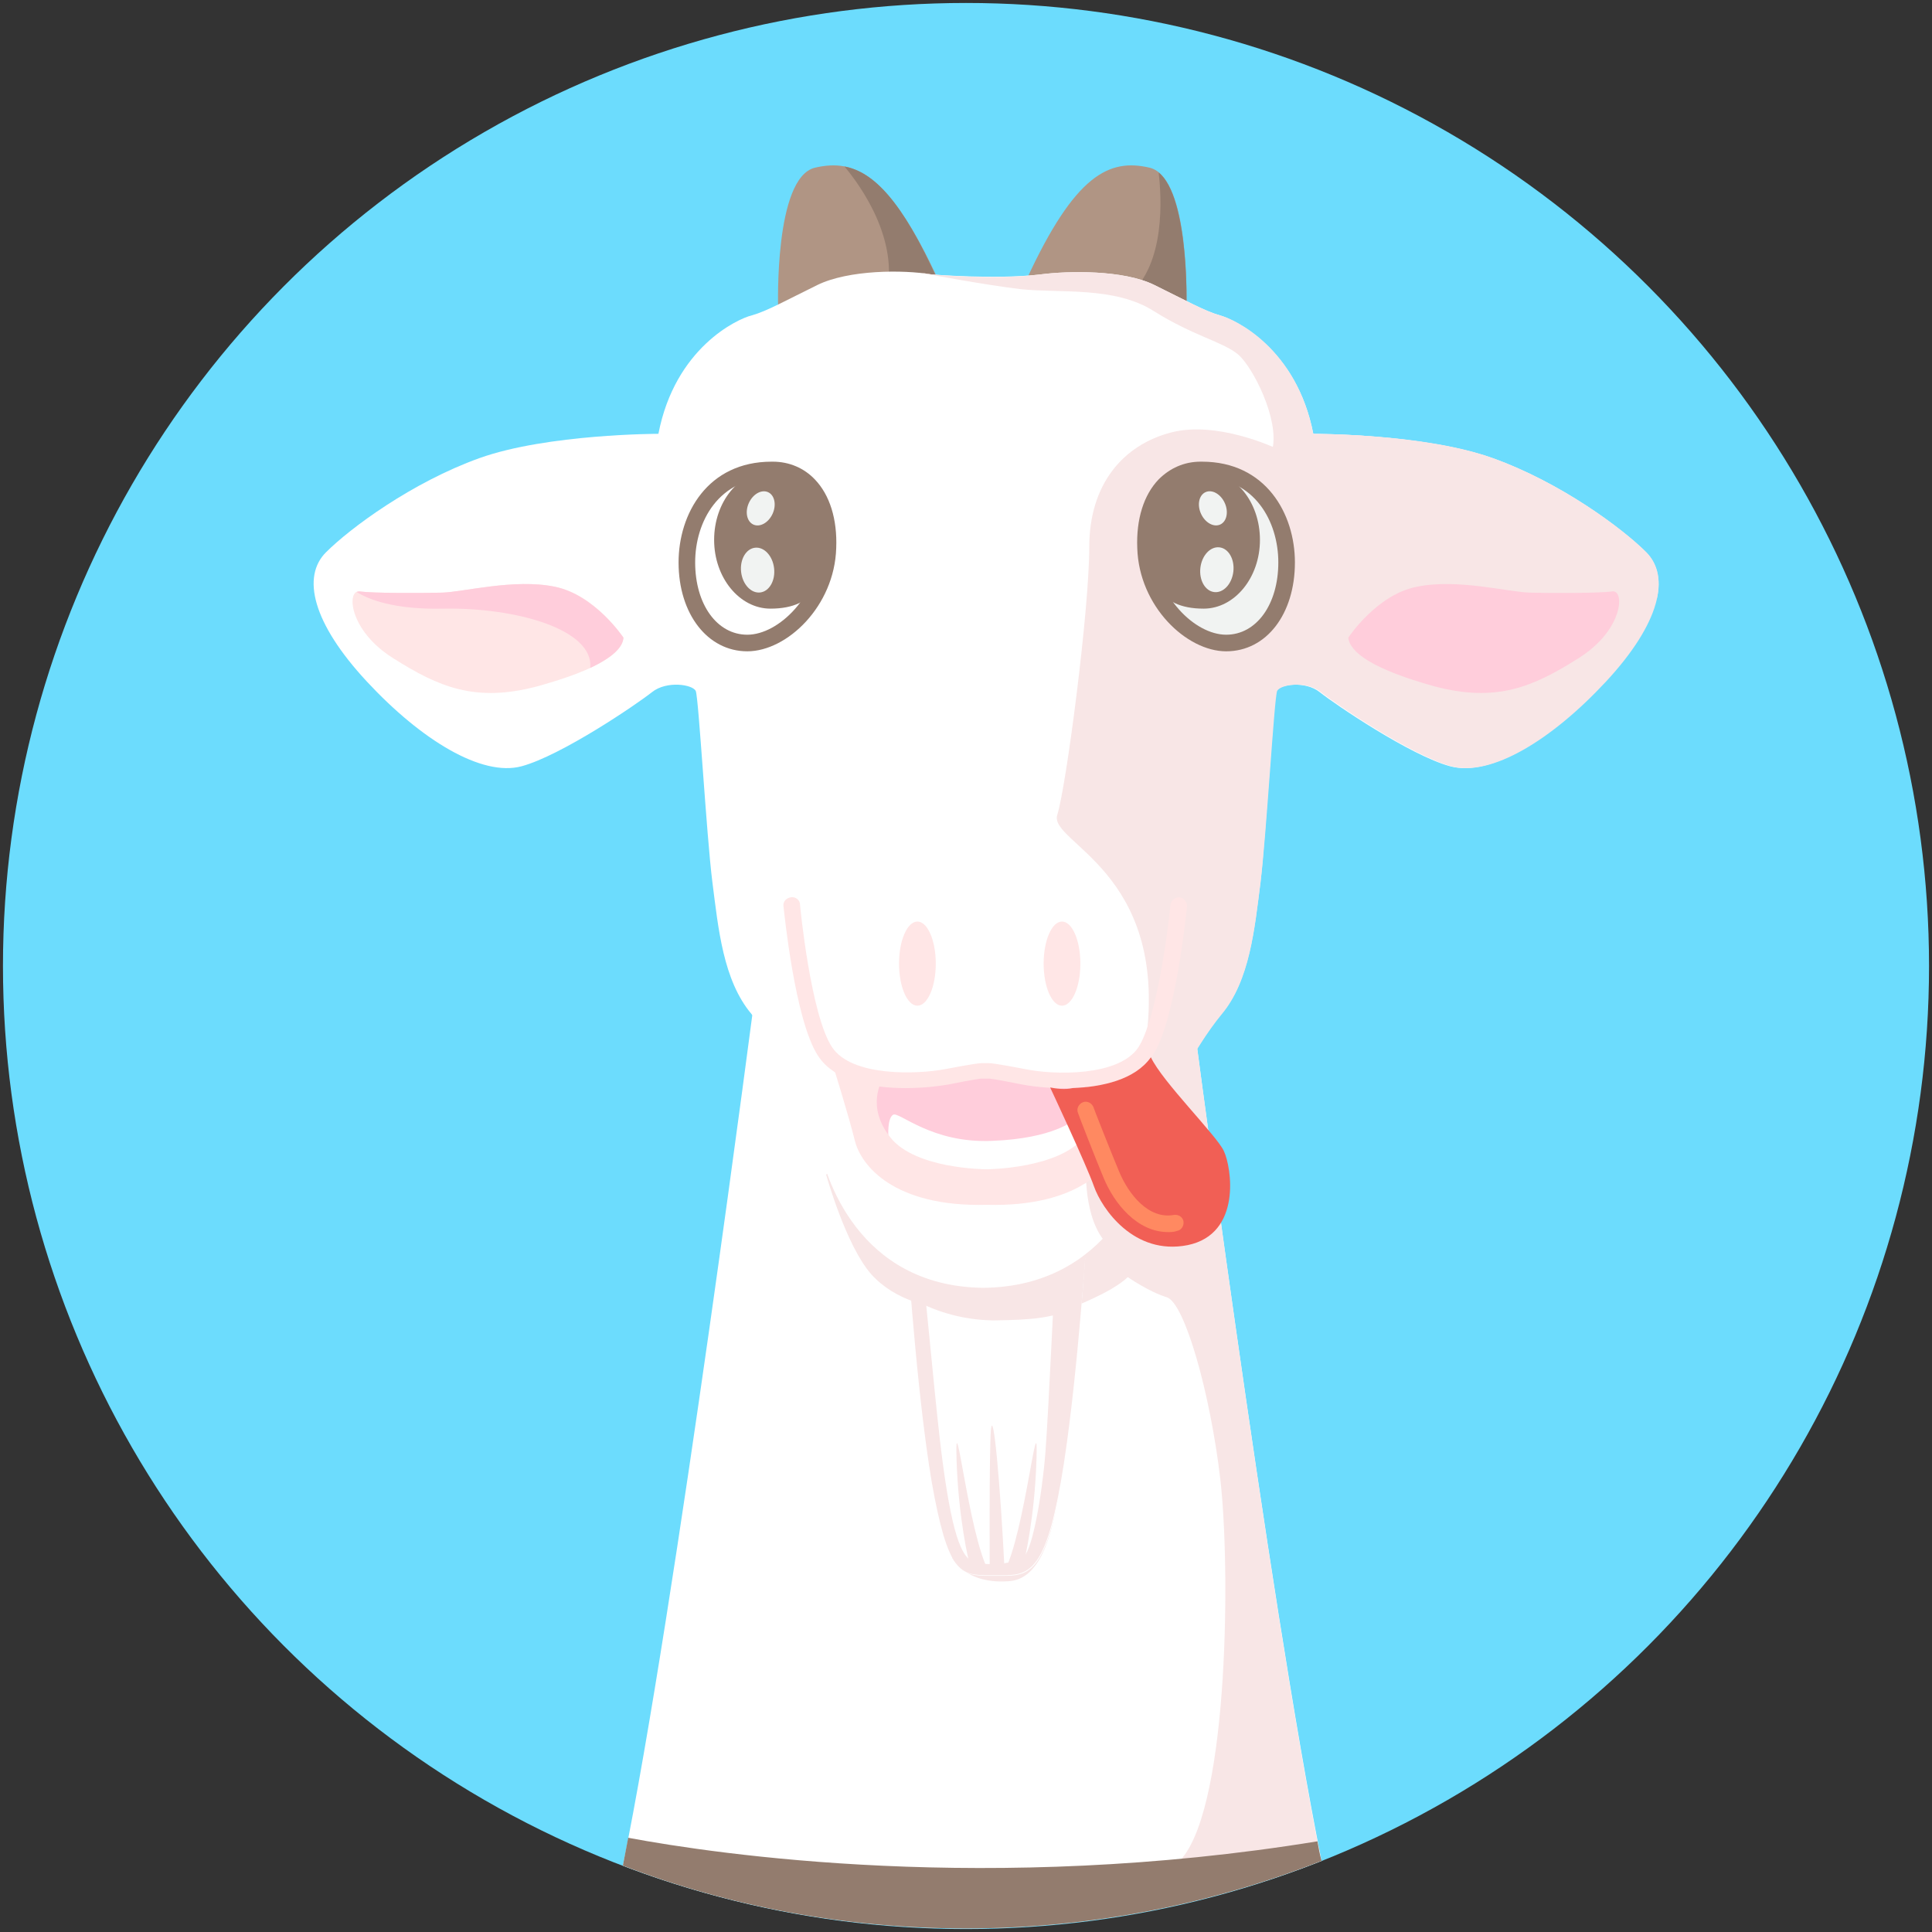 <?xml version="1.0" encoding="UTF-8"?>
<svg width="326px" height="326px" viewBox="0 0 326 326" version="1.1" xmlns="http://www.w3.org/2000/svg" xmlns:xlink="http://www.w3.org/1999/xlink">
    <rect x="0" y="0" width="326" height="326" fill="#333333" stroke="none"/>
    <!-- Generator: Sketch 46.2 (44496) - http://www.bohemiancoding.com/sketch -->
    <title>illo</title>
    <desc>Created with Sketch.</desc>
    <defs></defs>
    <g id="Page-1" stroke="none" stroke-width="1" fill="none" fill-rule="evenodd">
        <g id="Desktop" transform="translate(-623, -145)" fill-rule="nonzero">
            <g id="header">
                <g id="illo" transform="translate(623, 145)">
                    <g id="XMLID_4_">
                        <g id="XMLID_723_" fill="#6CDCFD">
                            <circle id="XMLID_724_" cx="163" cy="163" r="162.5"></circle>
                        </g>
                        <g id="XMLID_562_" transform="translate(52, 27)">
                            <g id="XMLID_721_" transform="translate(53, 130)" fill="#FFFFFF">
                                <path d="M95.7,10 L59.6,1.1 L59.6,0.8 L59.1,0.9 L58.6,0.8 L58.6,1.1 L22.5,10 C22.5,10 9,114.3 0.1,157.8 C18.1,164.7 37.6,168.4 58,168.4 C79.2,168.4 99.4,164.3 118,157 C109.1,113 95.7,10 95.7,10 Z" id="XMLID_722_"></path>
                            </g>
                            <g id="XMLID_719_" transform="translate(87, 136)" fill="#F8E6E6">
                                <path d="M61.7,4 L45.5,0 L0.4,35.2 C0.4,35.2 3.7,47.1 8,52 C12.3,56.8 18.7,57.5 18.7,57.5 L21.5,94.5 L21.7,99.9 C21.7,99.9 23.9,104.4 31.3,103.8 C37.4,103.4 38.8,93.3 39.6,89.5 C40.4,85.7 41.4,57.8 41.4,57.8 C41.4,57.8 48.5,55.2 51.3,52.5 C51.3,52.5 54.9,55 57.9,55.9 C60.9,56.9 65.2,72 66.9,86.5 C68.6,101 68.4,140.9 60.5,150.5 C60.5,150.5 59.3,154.4 59.3,158.4 C67.8,156.5 76,154 83.9,150.8 C75.1,107 61.7,4 61.7,4 Z" id="XMLID_720_"></path>
                            </g>
                            <g id="XMLID_714_" transform="translate(101, 184)">
                                <g id="XMLID_717_" fill="#FFFFFF">
                                    <path d="M15.2,0.3 L0.3,1.3 C0.3,1.3 2.1,28.1 4.8,41.8 C7.5,55.5 9.6,54.9 15.2,54.9 C19.8,54.9 22.9,55.5 25.6,41.8 C28.3,28.1 30.1,1.3 30.1,1.3 L15.2,0.3 Z" id="XMLID_718_"></path>
                                </g>
                                <g id="XMLID_715_" transform="translate(0, 1)" fill="#F8E6E6">
                                    <path d="M30.1,0.2 L25.2,0 C24.8,5.9 24,25 23.4,33.1 C22.8,40.6 21.2,49.3 19.8,50.6 C18.5,51.9 13.2,52.4 11,51.4 C8.8,50.4 7.2,44.6 5.6,31 C4.4,20.5 3.2,6.2 2.4,0.1 L0.2,0.2 C0.2,0.2 2,27 4.7,40.7 C7.4,54.4 9.5,53.8 15.1,53.8 C19.7,53.8 22.8,54.4 25.5,40.7 C28.3,27 30.1,0.2 30.1,0.2 Z" id="XMLID_716_"></path>
                                </g>
                            </g>
                            <g id="XMLID_711_" transform="translate(79, 0)" fill="#B09584">
                                <g id="XMLID_712_">
                                    <path d="M0.3,24.9 C0.3,24.9 -0.4,3 6.5,1.3 C13.3,-0.3 19.1,2.4 27.3,20.2 C35.4,37.9 0.3,24.9 0.3,24.9 Z" id="XMLID_713_"></path>
                                </g>
                            </g>
                            <g id="XMLID_708_" transform="translate(119, 0)" fill="#B09584">
                                <g id="XMLID_709_">
                                    <path d="M29.2,24.9 C29.2,24.9 29.9,3 23,1.3 C16.2,-0.3 10.4,2.4 2.2,20.2 C-5.9,37.9 29.2,24.9 29.2,24.9 Z" id="XMLID_710_"></path>
                                </g>
                            </g>
                            <g id="XMLID_705_" transform="translate(136, 2)" fill="#937C6E">
                                <g id="XMLID_706_">
                                    <path d="M7.5,0.1 C8,4.2 8.7,15.4 2.6,20.7 C-0.1,23 0.4,24.7 2.3,25.9 C7.7,24.6 12.2,22.9 12.2,22.9 C12.2,22.9 12.7,4.3 7.5,0.1 Z" id="XMLID_707_"></path>
                                </g>
                            </g>
                            <g id="XMLID_702_" transform="translate(90, 1)" fill="#937C6E">
                                <g id="XMLID_703_">
                                    <path d="M0.5,0.1 C3.1,3.2 9.9,12.5 7.5,22 C5.6,29.6 12.2,29.1 16.9,26 C17.8,24.5 17.7,22.4 16.2,19.2 C10.2,5.9 5.4,1 0.5,0.1 Z" id="XMLID_704_"></path>
                                </g>
                            </g>
                            <g id="XMLID_700_" transform="translate(101, 184)" fill="#F8E6E6">
                                <path d="M30.1,1.2 L15.2,0.2 L0.3,1.2 C0.3,1.2 0.5,3.9 0.8,8.1 C4.4,10.1 9,11.7 14.5,11.8 L14.8,11.8 C21,11.7 24.7,11.5 29.4,9.3 C29.8,5.7 30.1,1.2 30.1,1.2 Z" id="XMLID_701_"></path>
                            </g>
                            <g id="XMLID_697_" transform="translate(0, 18)" fill="#FFFFFF">
                                <g id="XMLID_698_">
                                    <path d="M123.6,1.3 C128.2,0.7 137.6,0.5 142.8,3.1 C148.1,5.7 151.3,7.5 153.8,8.2 C156.3,8.9 166.8,13.8 169.6,28.2 C169.6,28.2 188.3,28.2 199.8,32.3 C211.3,36.4 221.6,44.1 225.7,48.2 C229.8,52.3 228,60.2 218.8,70 C209.6,79.9 199.4,86.1 192.7,84.3 C186,82.5 173.2,73.8 170.7,71.8 C168.2,69.8 163.8,70.5 163.3,71.6 C162.8,72.7 161.5,95.9 160.5,103.8 C159.5,111.7 158.7,120.4 153.9,126.1 C149.1,131.8 143.5,142.8 142.5,148 C141.5,153.3 135.2,172 114.1,172.3 L113.8,172.3 C92.7,172 87.1,153.3 86.2,148 C85.2,142.7 79.5,131.8 74.8,126.1 C70,120.4 69.2,111.6 68.2,103.8 C67.2,95.9 65.9,72.8 65.4,71.6 C64.9,70.5 60.5,69.8 58,71.8 C55.5,73.8 42.7,82.5 36,84.3 C29.3,86.1 19.1,79.9 9.9,70 C0.7,60.1 -1.1,52.3 3,48.2 C7.1,44.1 17.5,36.4 28.9,32.3 C40.4,28.2 59.1,28.2 59.1,28.2 C61.9,13.7 72.4,8.8 74.9,8.2 C77.4,7.5 80.6,5.7 85.9,3.1 C91.2,0.5 100.5,0.5 105.1,1.3 C105.2,1.3 116,2.2 123.6,1.3 Z" id="XMLID_699_"></path>
                                </g>
                            </g>
                            <g id="XMLID_691_" transform="translate(62, 50)" fill="#937C6E">
                                <g id="XMLID_692_">
                                    <g id="XMLID_693_">
                                        <path d="M12.1,32.9 C5.4,32.9 0.5,26.6 0.5,17.9 C0.5,9.7 5.4,0.9 16.2,0.9 L16.4,0.9 C19.2,0.9 21.7,2 23.5,3.9 C26,6.5 27.3,10.6 27.1,15.5 C26.8,25.3 18.8,32.9 12.1,32.9 Z M16.2,3.6 C7.3,3.6 3.3,11 3.3,17.9 C3.3,25 7,30.1 12.1,30.1 C17.4,30.1 24.1,23.5 24.3,15.4 C24.4,11.3 23.4,7.9 21.4,5.8 C20,4.4 18.3,3.7 16.2,3.6 L16.2,3.6 Z" id="XMLID_694_"></path>
                                    </g>
                                </g>
                            </g>
                            <g id="XMLID_688_" transform="translate(126, 45)" fill="#F8E6E6">
                                <g id="XMLID_689_">
                                    <path d="M99.8,21.2 C95.7,17.1 85.3,9.4 73.9,5.3 C65.6,2.3 53.6,1.5 47.5,1.3 L37.2,3.6 C37.2,3.6 27.3,-1.1 19.5,1 C11.6,3.1 5.8,9.6 5.8,20.3 C5.8,31 1.9,60.8 0.4,65.5 C-1.1,70.2 19.1,74.9 15.4,103.4 L15.4,111 C15.4,111 17.9,110.3 21.4,109.4 C23.4,105.6 25.9,101.8 28.1,99.1 C32.9,93.4 33.7,84.6 34.7,76.8 C35.7,68.9 37,45.8 37.5,44.6 C38,43.5 42.4,42.8 44.9,44.8 C47.4,46.8 60.2,55.5 66.9,57.3 C73.6,59.1 83.8,52.9 93,43 C102.1,33.2 103.9,25.3 99.8,21.2 Z" id="XMLID_690_"></path>
                                </g>
                            </g>
                            <g id="XMLID_684_" transform="translate(68, 52)" fill="#937C6E">
                                <g id="XMLID_685_">
                                    <g id="XMLID_686_">
                                        <path d="M19.5,12.1 C19.5,18.5 17.9,23.7 10,23.7 C4.8,23.7 0.5,18.5 0.5,12.1 C0.5,5.7 4.7,0.5 10,0.5 C15.2,0.4 19.5,5.6 19.5,12.1 Z" id="XMLID_687_"></path>
                                    </g>
                                </g>
                            </g>
                            <g id="XMLID_680_" transform="translate(73, 55)" fill="#F1F3F2">
                                <g id="XMLID_681_">
                                    <g id="XMLID_682_">
                                        <ellipse id="XMLID_683_" transform="translate(3.363, 3.781) rotate(-65.657) translate(-3.363, -3.781) " cx="3.363" cy="3.781" rx="3" ry="2.2"></ellipse>
                                    </g>
                                </g>
                            </g>
                            <g id="XMLID_676_" transform="translate(72, 65)" fill="#F1F3F2">
                                <g id="XMLID_677_">
                                    <g id="XMLID_678_">
                                        <ellipse id="XMLID_679_" transform="translate(3.836, 4.196) rotate(-96.644) translate(-3.836, -4.196) " cx="3.836" cy="4.196" rx="3.8" ry="2.8"></ellipse>
                                    </g>
                                </g>
                            </g>
                            <g id="XMLID_674_" transform="translate(144, 54)" fill="#F1F3F2">
                                <ellipse id="XMLID_675_" cx="10.2" cy="13.9" rx="10.2" ry="13.4"></ellipse>
                            </g>
                            <g id="XMLID_668_" transform="translate(139, 50)" fill="#937C6E">
                                <g id="XMLID_669_">
                                    <g id="XMLID_670_">
                                        <path d="M15.9,32.9 C9.2,32.9 1.2,25.3 0.9,15.5 C0.7,10.6 2,6.5 4.5,3.9 C6.4,2 8.8,0.9 11.6,0.9 L11.8,0.9 C22.6,0.9 27.5,9.7 27.5,17.9 C27.5,26.6 22.7,32.9 15.9,32.9 Z M11.9,3.6 L11.8,3.6 C9.7,3.6 8,4.3 6.6,5.8 C4.6,7.9 3.6,11.3 3.7,15.4 C4,23.6 10.6,30.1 15.9,30.1 C21,30.1 24.7,25 24.7,17.9 C24.7,11 20.7,3.6 11.9,3.6 Z" id="XMLID_671_"></path>
                                    </g>
                                </g>
                            </g>
                            <g id="XMLID_664_" transform="translate(141, 52)" fill="#937C6E">
                                <g id="XMLID_665_">
                                    <g id="XMLID_666_">
                                        <path d="M0.6,12.1 C0.6,18.5 2.2,23.7 10.1,23.7 C15.3,23.7 19.6,18.5 19.6,12.1 C19.6,5.7 15.4,0.5 10.1,0.5 C4.9,0.4 0.6,5.6 0.6,12.1 Z" id="XMLID_667_"></path>
                                    </g>
                                </g>
                            </g>
                            <g id="XMLID_661_" transform="translate(131, 89)" fill="#F8E6E6">
                                <g id="XMLID_662_">
                                    <path d="M32.4,0.7 C31.1,1.6 27.3,4.6 26.8,6.9 C26.2,9.7 26.2,32.3 24.5,40.4 C22.8,48.5 13.3,61.2 11.6,66 C9.9,70.8 0.3,79.6 0.3,79.6 C0.3,79.6 -0.5,88.4 3.2,93.2 C8.9,87.4 11.1,80.1 11.7,77.1 C12.7,71.8 18.4,60.9 23.1,55.2 C27.9,49.5 28.7,40.7 29.7,32.9 C30.6,25 31.9,1.9 32.4,0.7 L32.4,0.7 Z" id="XMLID_663_"></path>
                                </g>
                            </g>
                            <g id="XMLID_657_" transform="translate(149, 55)" fill="#F1F3F2">
                                <g id="XMLID_658_">
                                    <g id="XMLID_659_">
                                        <ellipse id="XMLID_660_" transform="translate(3.656, 3.776) rotate(65.657) translate(-3.656, -3.776) " cx="3.656" cy="3.776" rx="3" ry="2.2"></ellipse>
                                    </g>
                                </g>
                            </g>
                            <g id="XMLID_653_" transform="translate(150, 65)" fill="#F1F3F2">
                                <g id="XMLID_654_">
                                    <g id="XMLID_655_">
                                        <ellipse id="XMLID_656_" transform="translate(3.33, 4.132) rotate(96.644) translate(-3.33, -4.132) " cx="3.33" cy="4.132" rx="3.8" ry="2.8"></ellipse>
                                    </g>
                                </g>
                            </g>
                            <g id="XMLID_650_" transform="translate(99, 128)" fill="#FFE6E6">
                                <g id="XMLID_651_">
                                    <ellipse id="XMLID_652_" cx="3.8" cy="7.6" rx="3.1" ry="7.1"></ellipse>
                                </g>
                            </g>
                            <g id="XMLID_647_" transform="translate(124, 128)" fill="#FFE6E6">
                                <g id="XMLID_648_">
                                    <ellipse id="XMLID_649_" cx="3.2" cy="7.6" rx="3.1" ry="7.1"></ellipse>
                                </g>
                            </g>
                            <g id="XMLID_644_" transform="translate(7, 71)" fill="#FFE6E6">
                                <g id="XMLID_645_">
                                    <path d="M46.2,9.6 C46.2,9.6 41.4,2.3 34.6,1 C27.8,-0.4 19.2,1.9 15.6,2 C12,2.1 3.9,2.1 1.7,1.8 C-0.5,1.4 -0.3,8.3 7.4,13.1 C15,17.9 21.2,20.6 31.7,17.8 C42.2,14.9 46,12.1 46.2,9.6 Z" id="XMLID_646_"></path>
                                </g>
                            </g>
                            <g id="XMLID_641_" transform="translate(93, 153)" fill="#FFCDDB">
                                <g id="XMLID_642_">
                                    <path d="M0.9,10 L1.6,1.9 C1.6,1.9 10,2.9 13.5,2.1 C16.9,1.4 20.2,0.2 23.8,0.7 C27.4,1.3 36.7,2.3 37.4,2.3 C38.1,2.3 42,10.2 42.1,10.7 C42.2,11.2 36.7,18 34.3,18.7 C31.9,19.4 15.8,21.5 10.4,18.9 C5,16.3 2.1,13.1 2,12.5 C1.8,12 0.9,10 0.9,10 Z" id="XMLID_643_"></path>
                                </g>
                            </g>
                            <g id="XMLID_631_" transform="translate(80, 124)" fill="#FFE6E6">
                                <g id="XMLID_632_">
                                    <g id="XMLID_639_">
                                        <path d="M20.8,32.6 C15.3,32.6 8.8,31.5 6,27.1 C2.1,21.1 0.3,2.7 0.2,1.9 C0.1,1.1 0.7,0.5 1.5,0.4 C2.3,0.3 3,0.9 3,1.7 C3,1.9 4.8,20.3 8.4,25.7 C11.7,30.7 22.7,30.3 27.5,29.4 C32.2,28.5 33.3,28.4 33.5,28.4 L35,28.4 C35.2,28.4 36.3,28.5 41,29.4 C45.8,30.4 56.8,30.7 60.1,25.7 C63,21.2 65,6.9 65.5,1.7 C65.6,0.9 66.3,0.4 67,0.4 C67.8,0.5 68.3,1.2 68.3,1.9 C68.2,2.7 66.4,21.2 62.5,27.1 C58.1,33.8 45.1,32.9 40.5,32 C36,31.1 35,31 35,31 L33.5,31 C33.5,31 32.5,31.1 28,32 C26.3,32.3 23.7,32.6 20.8,32.6 Z" id="XMLID_640_"></path>
                                    </g>
                                </g>
                            </g>
                            <g id="XMLID_590_" transform="translate(97, 161)" fill="#FFFFFF">
                                <g id="XMLID_591_">
                                    <path d="M0.9,3.7 C0.9,3.7 0.7,0.7 1.7,0.1 C2.7,-0.5 8.2,5 18.5,4.5 C28.8,4.1 32.2,1 32.2,1 C32.2,1 35.8,5.9 34.2,7.6 C32.5,9.3 26.3,13.9 19.9,12.5 C13.4,11.1 3.1,9.2 2.7,8.4" id="XMLID_592_"></path>
                                </g>
                            </g>
                            <g id="XMLID_586_" transform="translate(88, 152)" fill="#FFE6E6">
                                <g id="XMLID_587_">
                                    <g id="XMLID_588_">
                                        <path d="M44.2,3.2 C44.2,3.2 47.1,7.7 42.8,13 C38.6,18.1 27.1,18.3 26.5,18.3 C26,18.3 14.5,18.2 10.3,13 C6,7.7 8.9,3.2 8.9,3.2 C8.9,3.2 2.2,1.7 0.5,0.6 C0.5,0.6 3.1,8.9 4.2,13.3 C5.2,17.7 10.9,24.7 26.5,24.3 C42.2,24.7 47.9,17.7 49,13.3 C50,8.9 52.7,0.6 52.7,0.6 C50.9,1.7 44.2,3.2 44.2,3.2 Z" id="XMLID_589_"></path>
                                    </g>
                                </g>
                            </g>
                            <g id="XMLID_583_" transform="translate(125, 151)" fill="#F15F55">
                                <g id="XMLID_584_">
                                    <path d="M29.5,16.2 C28.3,13.6 19.1,4.5 17.2,0.4 C14.5,4.2 9,5.4 4,5.6 C2.7,5.9 1.2,5.7 0.2,5.5 C0.2,5.5 6.3,18.5 7.6,22.2 C8.9,25.9 14.3,33.9 23.4,32.1 C32.6,30.2 30.8,18.9 29.5,16.2 Z" id="XMLID_585_"></path>
                                </g>
                            </g>
                            <g id="XMLID_581_" transform="translate(53, 283)" fill="#937C6E">
                                <path d="M117.3,0.7 C62,9.7 16,2.9 1,0.1 C0.7,1.7 0.4,3.3 0.1,4.8 C18.1,11.7 37.6,15.4 58,15.4 C79.2,15.4 99.4,11.3 118,4 C117.7,2.9 117.5,1.9 117.3,0.7 Z" id="XMLID_582_"></path>
                            </g>
                            <g id="XMLID_578_" transform="translate(103, 18)" fill="#F8E6E6">
                                <g id="XMLID_579_">
                                    <path d="M96.8,32.3 C85.3,28.2 66.6,28.2 66.6,28.2 C63.8,13.7 53.3,8.8 50.8,8.2 C48.3,7.5 45.1,5.7 39.8,3.1 C34.5,0.5 25.2,0.7 20.6,1.3 C12.9,2.3 2.2,1.3 2.2,1.3 C1.6,1.2 0.9,1.1 0.1,1 C1.8,1.3 11.3,3.1 17.3,3.8 C24,4.5 33.1,3.3 39.7,7.5 C46.4,11.7 51.4,12.7 53.9,14.8 C56.4,16.9 60.9,25.8 59.7,30.8 C59.7,30.8 77.6,30.7 91.1,35.2 C104,39.6 118.7,45 124.6,55.9 C125.3,52.7 124.6,50.1 122.8,48.2 C118.7,44.1 108.3,36.4 96.8,32.3 Z" id="XMLID_580_"></path>
                                </g>
                            </g>
                            <g id="XMLID_575_" transform="translate(129, 158)" fill="#FF8961">
                                <g id="XMLID_576_">
                                    <path d="M16.1,22.9 C10.9,22.9 7,18.1 5.2,13.7 C3.9,10.6 0.9,2.9 0.9,2.8 C0.6,2.1 1,1.3 1.7,1 C2.4,0.7 3.2,1.1 3.5,1.8 C3.5,1.9 6.5,9.5 7.8,12.6 C9.4,16.5 12.8,20.8 17.1,20 C17.9,19.9 18.6,20.4 18.7,21.1 C18.8,21.9 18.3,22.6 17.6,22.7 C17.1,22.9 16.6,22.9 16.1,22.9 Z" id="XMLID_577_"></path>
                                </g>
                            </g>
                            <g id="XMLID_572_" transform="translate(8, 71)" fill="#FFCDDB">
                                <g id="XMLID_573_">
                                    <path d="M33.6,1 C26.8,-0.4 18.2,1.9 14.6,2 C11,2.1 2.9,2.1 0.7,1.8 C0.5,1.8 0.4,1.8 0.2,1.9 C2.1,3.1 6.4,4.9 14.9,4.7 C27.1,4.5 40.2,8.2 39.6,14.7 C43.4,12.9 45.1,11.2 45.2,9.6 C45.2,9.6 40.4,2.4 33.6,1 Z" id="XMLID_574_"></path>
                                </g>
                            </g>
                            <g id="XMLID_569_" transform="translate(175, 71)" fill="#FFCDDB">
                                <g id="XMLID_570_">
                                    <path d="M0.5,9.6 C0.5,9.6 5.3,2.3 12.1,1 C18.9,-0.4 27.5,1.9 31.1,2 C34.7,2.1 42.8,2.1 45,1.8 C47.2,1.4 47,8.3 39.3,13.1 C31.7,17.9 25.5,20.6 15,17.8 C4.6,14.9 0.8,12.1 0.5,9.6 Z" id="XMLID_571_"></path>
                                </g>
                            </g>
                            <g id="XMLID_567_" transform="translate(109, 216)" fill="#F8E6E6">
                                <path d="M2.5,20.5 C2.5,20.5 0.7,13.3 0.4,3.1 C0.1,-7.1 2.4,15.7 5.8,22.1" id="XMLID_568_"></path>
                            </g>
                            <g id="XMLID_565_" transform="translate(117, 216)" fill="#F8E6E6">
                                <path d="M0.5,22.1 C3.9,15.7 6.2,-7.1 5.9,3.1 C5.6,13.3 3.8,20.5 3.8,20.5" id="XMLID_566_"></path>
                            </g>
                            <g id="XMLID_563_" transform="translate(114, 213)" fill="#F8E6E6">
                                <path d="M1,24.8 C1,24.8 0.9,5.4 1.2,1.3 C1.6,-2.8 2.8,10.6 3.5,24.8" id="XMLID_564_"></path>
                            </g>
                        </g>
                    </g>
                </g>
            </g>
        </g>
    </g>
</svg>